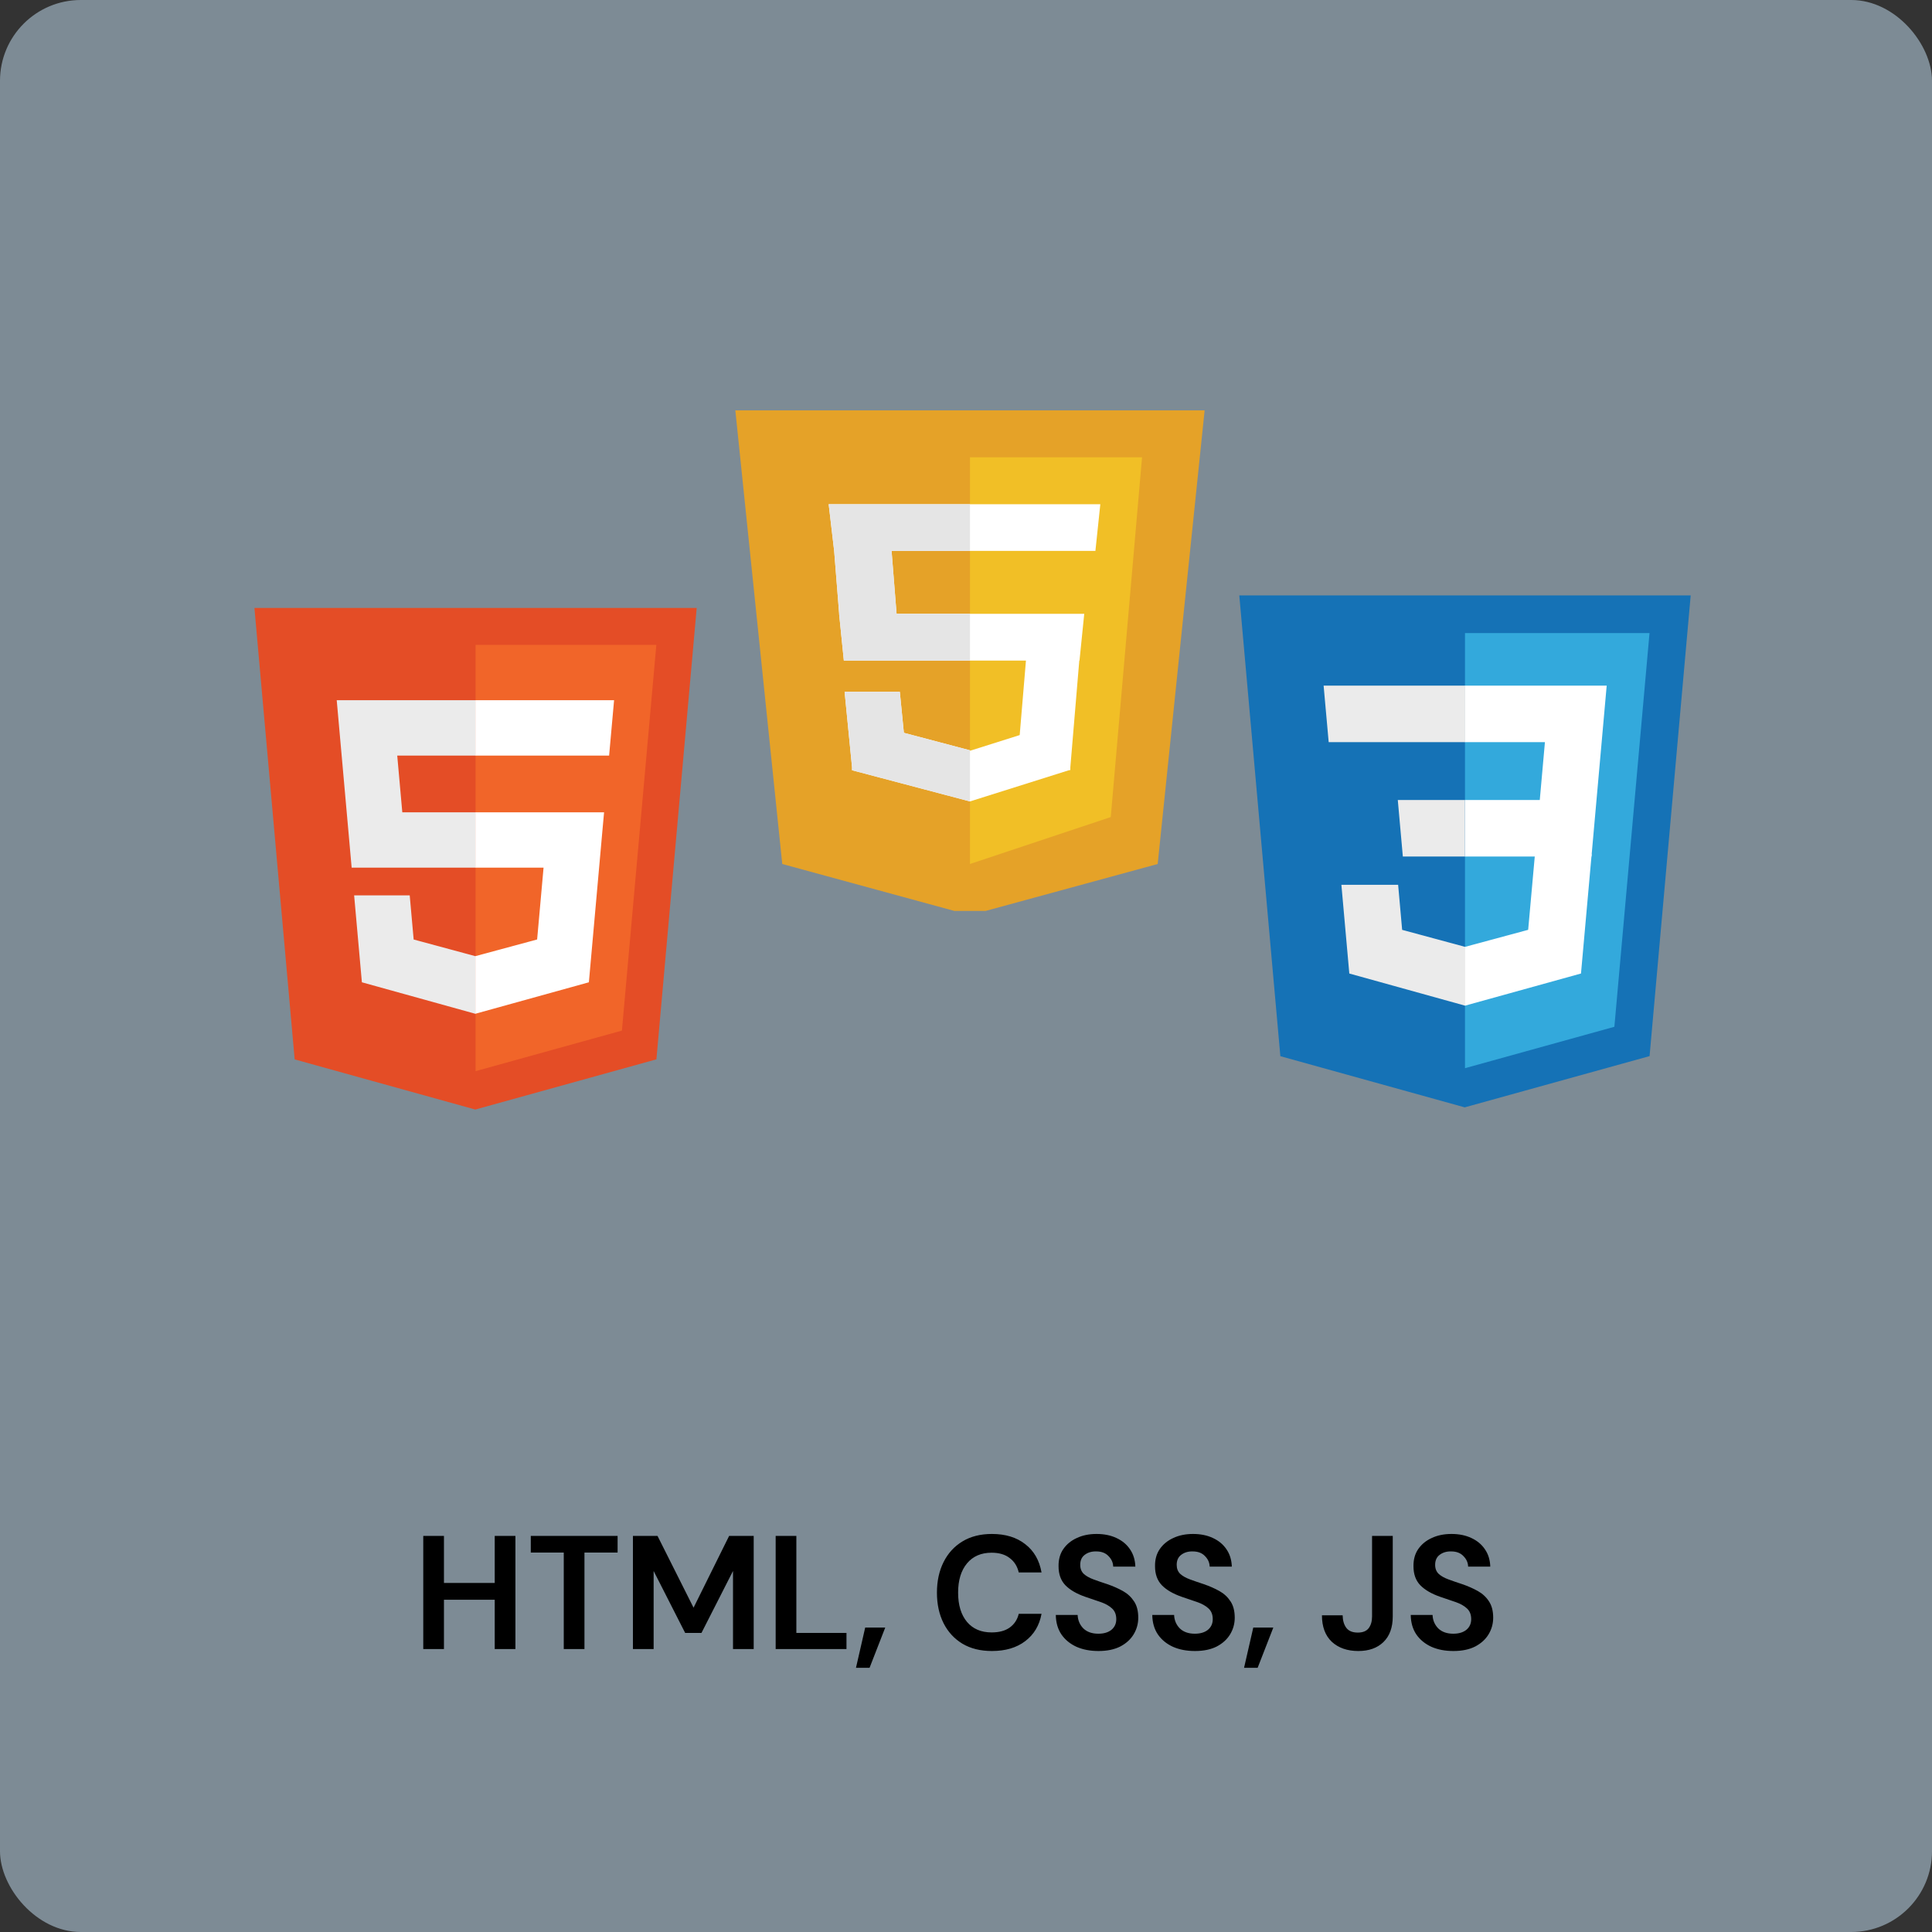 <svg width="239" height="239" viewBox="0 0 239 239" fill="none" xmlns="http://www.w3.org/2000/svg">
<rect x="0" y="0" width="239" height="239" fill="#333333" stroke="none"/>
<rect width="239" height="239" rx="10" fill="#C9E4F9" fill-opacity="0.5"/>
<path d="M90.965 50.764H149.019L143.213 106.881L121.927 112.687H118.057L96.77 106.881L90.965 50.764Z" fill="#E5A228"/>
<path d="M119.992 56.568H141.278L137.408 101.076L119.992 106.881C119.992 106.881 119.992 56.568 119.992 56.568Z" fill="#F1BF26"/>
<path d="M135.508 68.153L136.117 62.373H102.513L103.191 68.153L103.81 75.933H103.802L104.389 81.722H126.916L126.142 90.934L119.992 92.877V92.817L111.814 90.655L111.313 85.579H104.483L105.401 94.903V95.284L119.992 99.141L132.228 95.284H132.377L132.38 95.232L132.407 95.228V94.922L133.514 81.722H133.54L134.128 75.933H110.912L110.293 68.153H135.508Z" fill="white"/>
<path d="M119.992 62.373H102.513L103.191 68.153L103.81 75.933H103.802L104.389 81.722H119.992V75.933H110.912L110.293 68.153H119.992V62.373Z" fill="#E5E5E5"/>
<path d="M119.992 92.817L111.814 90.655L111.312 85.579H104.483L105.401 94.903V95.284L119.992 99.141V92.877V92.817Z" fill="#E5E5E5"/>
<path d="M86.186 75.207L81.202 131.046L58.797 137.257L36.453 131.054L31.474 75.207H86.186Z" fill="#E44D26"/>
<path d="M58.83 132.509L76.935 127.49L81.194 79.773H58.83V132.509Z" fill="#F16529"/>
<path d="M49.141 93.472H58.83V86.623H41.655L41.819 88.461L43.502 107.336H58.83V100.486H49.767L49.141 93.472Z" fill="#EBEBEB"/>
<path d="M50.684 110.76H43.808L44.768 121.515L58.798 125.41L58.83 125.401V118.275L58.8 118.283L51.172 116.223L50.684 110.76Z" fill="#EBEBEB"/>
<path d="M58.807 107.336H67.241L66.446 116.219L58.807 118.281V125.407L72.848 121.515L72.951 120.358L74.561 102.326L74.728 100.486H58.807V107.336Z" fill="white"/>
<path d="M58.807 93.456V93.472H75.351L75.489 91.933L75.801 88.461L75.965 86.623H58.807V93.456Z" fill="white"/>
<path d="M158.388 130.656L153.308 73.655H209.149L204.062 130.647L181.195 136.987L158.388 130.656Z" fill="#1572B6"/>
<path d="M181.228 132.142L199.708 127.019L204.055 78.317H181.228V132.142Z" fill="#33A9DC"/>
<path d="M181.228 98.968H190.479L191.117 91.809H181.228V84.818H181.253H198.758L198.59 86.693L196.874 105.959H181.228V98.968Z" fill="white"/>
<path d="M181.271 117.123L181.24 117.132L173.454 115.029L172.957 109.453H169.173H165.938L166.918 120.43L181.237 124.406L181.271 124.397V117.123Z" fill="#EBEBEB"/>
<path d="M189.885 105.663L189.043 115.025L181.247 117.128V124.402L195.578 120.43L195.684 119.25L196.899 105.663H189.885Z" fill="white"/>
<path d="M181.254 84.818V89.16V91.791V91.809H164.389H164.367L164.226 90.237L163.907 86.693L163.74 84.818H181.254Z" fill="#EBEBEB"/>
<path d="M181.228 98.968V103.311V105.941V105.959H173.563H173.54L173.4 104.387L173.083 100.843L172.916 98.968H181.228Z" fill="#EBEBEB"/>
<path d="M52.36 204V190H54.92V195.82H61.2V190H63.76V204H61.2V197.9H54.92V204H52.36ZM69.741 204V192.06H65.661V190H76.401V192.06H72.301V204H69.741ZM78.297 204V190H81.338L85.797 198.88L90.198 190H93.237V204H90.677V194.34L86.778 202H84.757L80.858 194.34V204H78.297ZM95.954 204V190H98.514V202H104.714V204H95.954ZM105.889 206.32L107.029 201.34H109.509L107.569 206.32H105.889ZM122.704 204.24C121.291 204.24 120.077 203.94 119.064 203.34C118.051 202.727 117.271 201.88 116.724 200.8C116.177 199.707 115.904 198.447 115.904 197.02C115.904 195.593 116.177 194.333 116.724 193.24C117.271 192.147 118.051 191.293 119.064 190.68C120.077 190.067 121.291 189.76 122.704 189.76C124.384 189.76 125.757 190.18 126.824 191.02C127.904 191.847 128.577 193.013 128.844 194.52H126.024C125.851 193.76 125.477 193.167 124.904 192.74C124.344 192.3 123.597 192.08 122.664 192.08C121.371 192.08 120.357 192.52 119.624 193.4C118.891 194.28 118.524 195.487 118.524 197.02C118.524 198.553 118.891 199.76 119.624 200.64C120.357 201.507 121.371 201.94 122.664 201.94C123.597 201.94 124.344 201.74 124.904 201.34C125.477 200.927 125.851 200.36 126.024 199.64H128.844C128.577 201.08 127.904 202.207 126.824 203.02C125.757 203.833 124.384 204.24 122.704 204.24ZM135.89 204.24C134.863 204.24 133.957 204.067 133.17 203.72C132.383 203.36 131.763 202.853 131.31 202.2C130.857 201.533 130.623 200.727 130.61 199.78H133.31C133.337 200.433 133.57 200.987 134.01 201.44C134.463 201.88 135.083 202.1 135.87 202.1C136.55 202.1 137.09 201.94 137.49 201.62C137.89 201.287 138.09 200.847 138.09 200.3C138.09 199.727 137.91 199.28 137.55 198.96C137.203 198.64 136.737 198.38 136.15 198.18C135.563 197.98 134.937 197.767 134.27 197.54C133.19 197.167 132.363 196.687 131.79 196.1C131.23 195.513 130.95 194.733 130.95 193.76C130.937 192.933 131.13 192.227 131.53 191.64C131.943 191.04 132.503 190.58 133.21 190.26C133.917 189.927 134.73 189.76 135.65 189.76C136.583 189.76 137.403 189.927 138.11 190.26C138.83 190.593 139.39 191.06 139.79 191.66C140.203 192.26 140.423 192.973 140.45 193.8H137.71C137.697 193.307 137.503 192.873 137.13 192.5C136.77 192.113 136.263 191.92 135.61 191.92C135.05 191.907 134.577 192.047 134.19 192.34C133.817 192.62 133.63 193.033 133.63 193.58C133.63 194.047 133.777 194.42 134.07 194.7C134.363 194.967 134.763 195.193 135.27 195.38C135.777 195.567 136.357 195.767 137.01 195.98C137.703 196.22 138.337 196.5 138.91 196.82C139.483 197.14 139.943 197.567 140.29 198.1C140.637 198.62 140.81 199.293 140.81 200.12C140.81 200.853 140.623 201.533 140.25 202.16C139.877 202.787 139.323 203.293 138.59 203.68C137.857 204.053 136.957 204.24 135.89 204.24ZM147.824 204.24C146.797 204.24 145.89 204.067 145.104 203.72C144.317 203.36 143.697 202.853 143.244 202.2C142.79 201.533 142.557 200.727 142.544 199.78H145.244C145.27 200.433 145.504 200.987 145.944 201.44C146.397 201.88 147.017 202.1 147.804 202.1C148.484 202.1 149.024 201.94 149.424 201.62C149.824 201.287 150.024 200.847 150.024 200.3C150.024 199.727 149.844 199.28 149.484 198.96C149.137 198.64 148.67 198.38 148.084 198.18C147.497 197.98 146.87 197.767 146.204 197.54C145.124 197.167 144.297 196.687 143.724 196.1C143.164 195.513 142.884 194.733 142.884 193.76C142.87 192.933 143.064 192.227 143.464 191.64C143.877 191.04 144.437 190.58 145.144 190.26C145.85 189.927 146.664 189.76 147.584 189.76C148.517 189.76 149.337 189.927 150.044 190.26C150.764 190.593 151.324 191.06 151.724 191.66C152.137 192.26 152.357 192.973 152.384 193.8H149.644C149.63 193.307 149.437 192.873 149.064 192.5C148.704 192.113 148.197 191.92 147.544 191.92C146.984 191.907 146.51 192.047 146.124 192.34C145.75 192.62 145.564 193.033 145.564 193.58C145.564 194.047 145.71 194.42 146.004 194.7C146.297 194.967 146.697 195.193 147.204 195.38C147.71 195.567 148.29 195.767 148.944 195.98C149.637 196.22 150.27 196.5 150.844 196.82C151.417 197.14 151.877 197.567 152.224 198.1C152.57 198.62 152.744 199.293 152.744 200.12C152.744 200.853 152.557 201.533 152.184 202.16C151.81 202.787 151.257 203.293 150.524 203.68C149.79 204.053 148.89 204.24 147.824 204.24ZM153.897 206.32L155.037 201.34H157.517L155.577 206.32H153.897ZM168.032 204.24C166.672 204.24 165.578 203.86 164.752 203.1C163.938 202.327 163.532 201.233 163.532 199.82H166.092C166.105 200.473 166.258 200.993 166.552 201.38C166.845 201.767 167.318 201.96 167.972 201.96C168.585 201.96 169.032 201.78 169.312 201.42C169.592 201.047 169.732 200.56 169.732 199.96V190H172.292V199.96C172.292 201.333 171.905 202.393 171.132 203.14C170.372 203.873 169.338 204.24 168.032 204.24ZM179.796 204.24C178.77 204.24 177.863 204.067 177.076 203.72C176.29 203.36 175.67 202.853 175.216 202.2C174.763 201.533 174.53 200.727 174.516 199.78H177.216C177.243 200.433 177.476 200.987 177.916 201.44C178.37 201.88 178.99 202.1 179.776 202.1C180.456 202.1 180.996 201.94 181.396 201.62C181.796 201.287 181.996 200.847 181.996 200.3C181.996 199.727 181.816 199.28 181.456 198.96C181.11 198.64 180.643 198.38 180.056 198.18C179.47 197.98 178.843 197.767 178.176 197.54C177.096 197.167 176.27 196.687 175.696 196.1C175.136 195.513 174.856 194.733 174.856 193.76C174.843 192.933 175.036 192.227 175.436 191.64C175.85 191.04 176.41 190.58 177.116 190.26C177.823 189.927 178.636 189.76 179.556 189.76C180.49 189.76 181.31 189.927 182.016 190.26C182.736 190.593 183.296 191.06 183.696 191.66C184.11 192.26 184.33 192.973 184.356 193.8H181.616C181.603 193.307 181.41 192.873 181.036 192.5C180.676 192.113 180.17 191.92 179.516 191.92C178.956 191.907 178.483 192.047 178.096 192.34C177.723 192.62 177.536 193.033 177.536 193.58C177.536 194.047 177.683 194.42 177.976 194.7C178.27 194.967 178.67 195.193 179.176 195.38C179.683 195.567 180.263 195.767 180.916 195.98C181.61 196.22 182.243 196.5 182.816 196.82C183.39 197.14 183.85 197.567 184.196 198.1C184.543 198.62 184.716 199.293 184.716 200.12C184.716 200.853 184.53 201.533 184.156 202.16C183.783 202.787 183.23 203.293 182.496 203.68C181.763 204.053 180.863 204.24 179.796 204.24Z" fill="black"/>
</svg>
